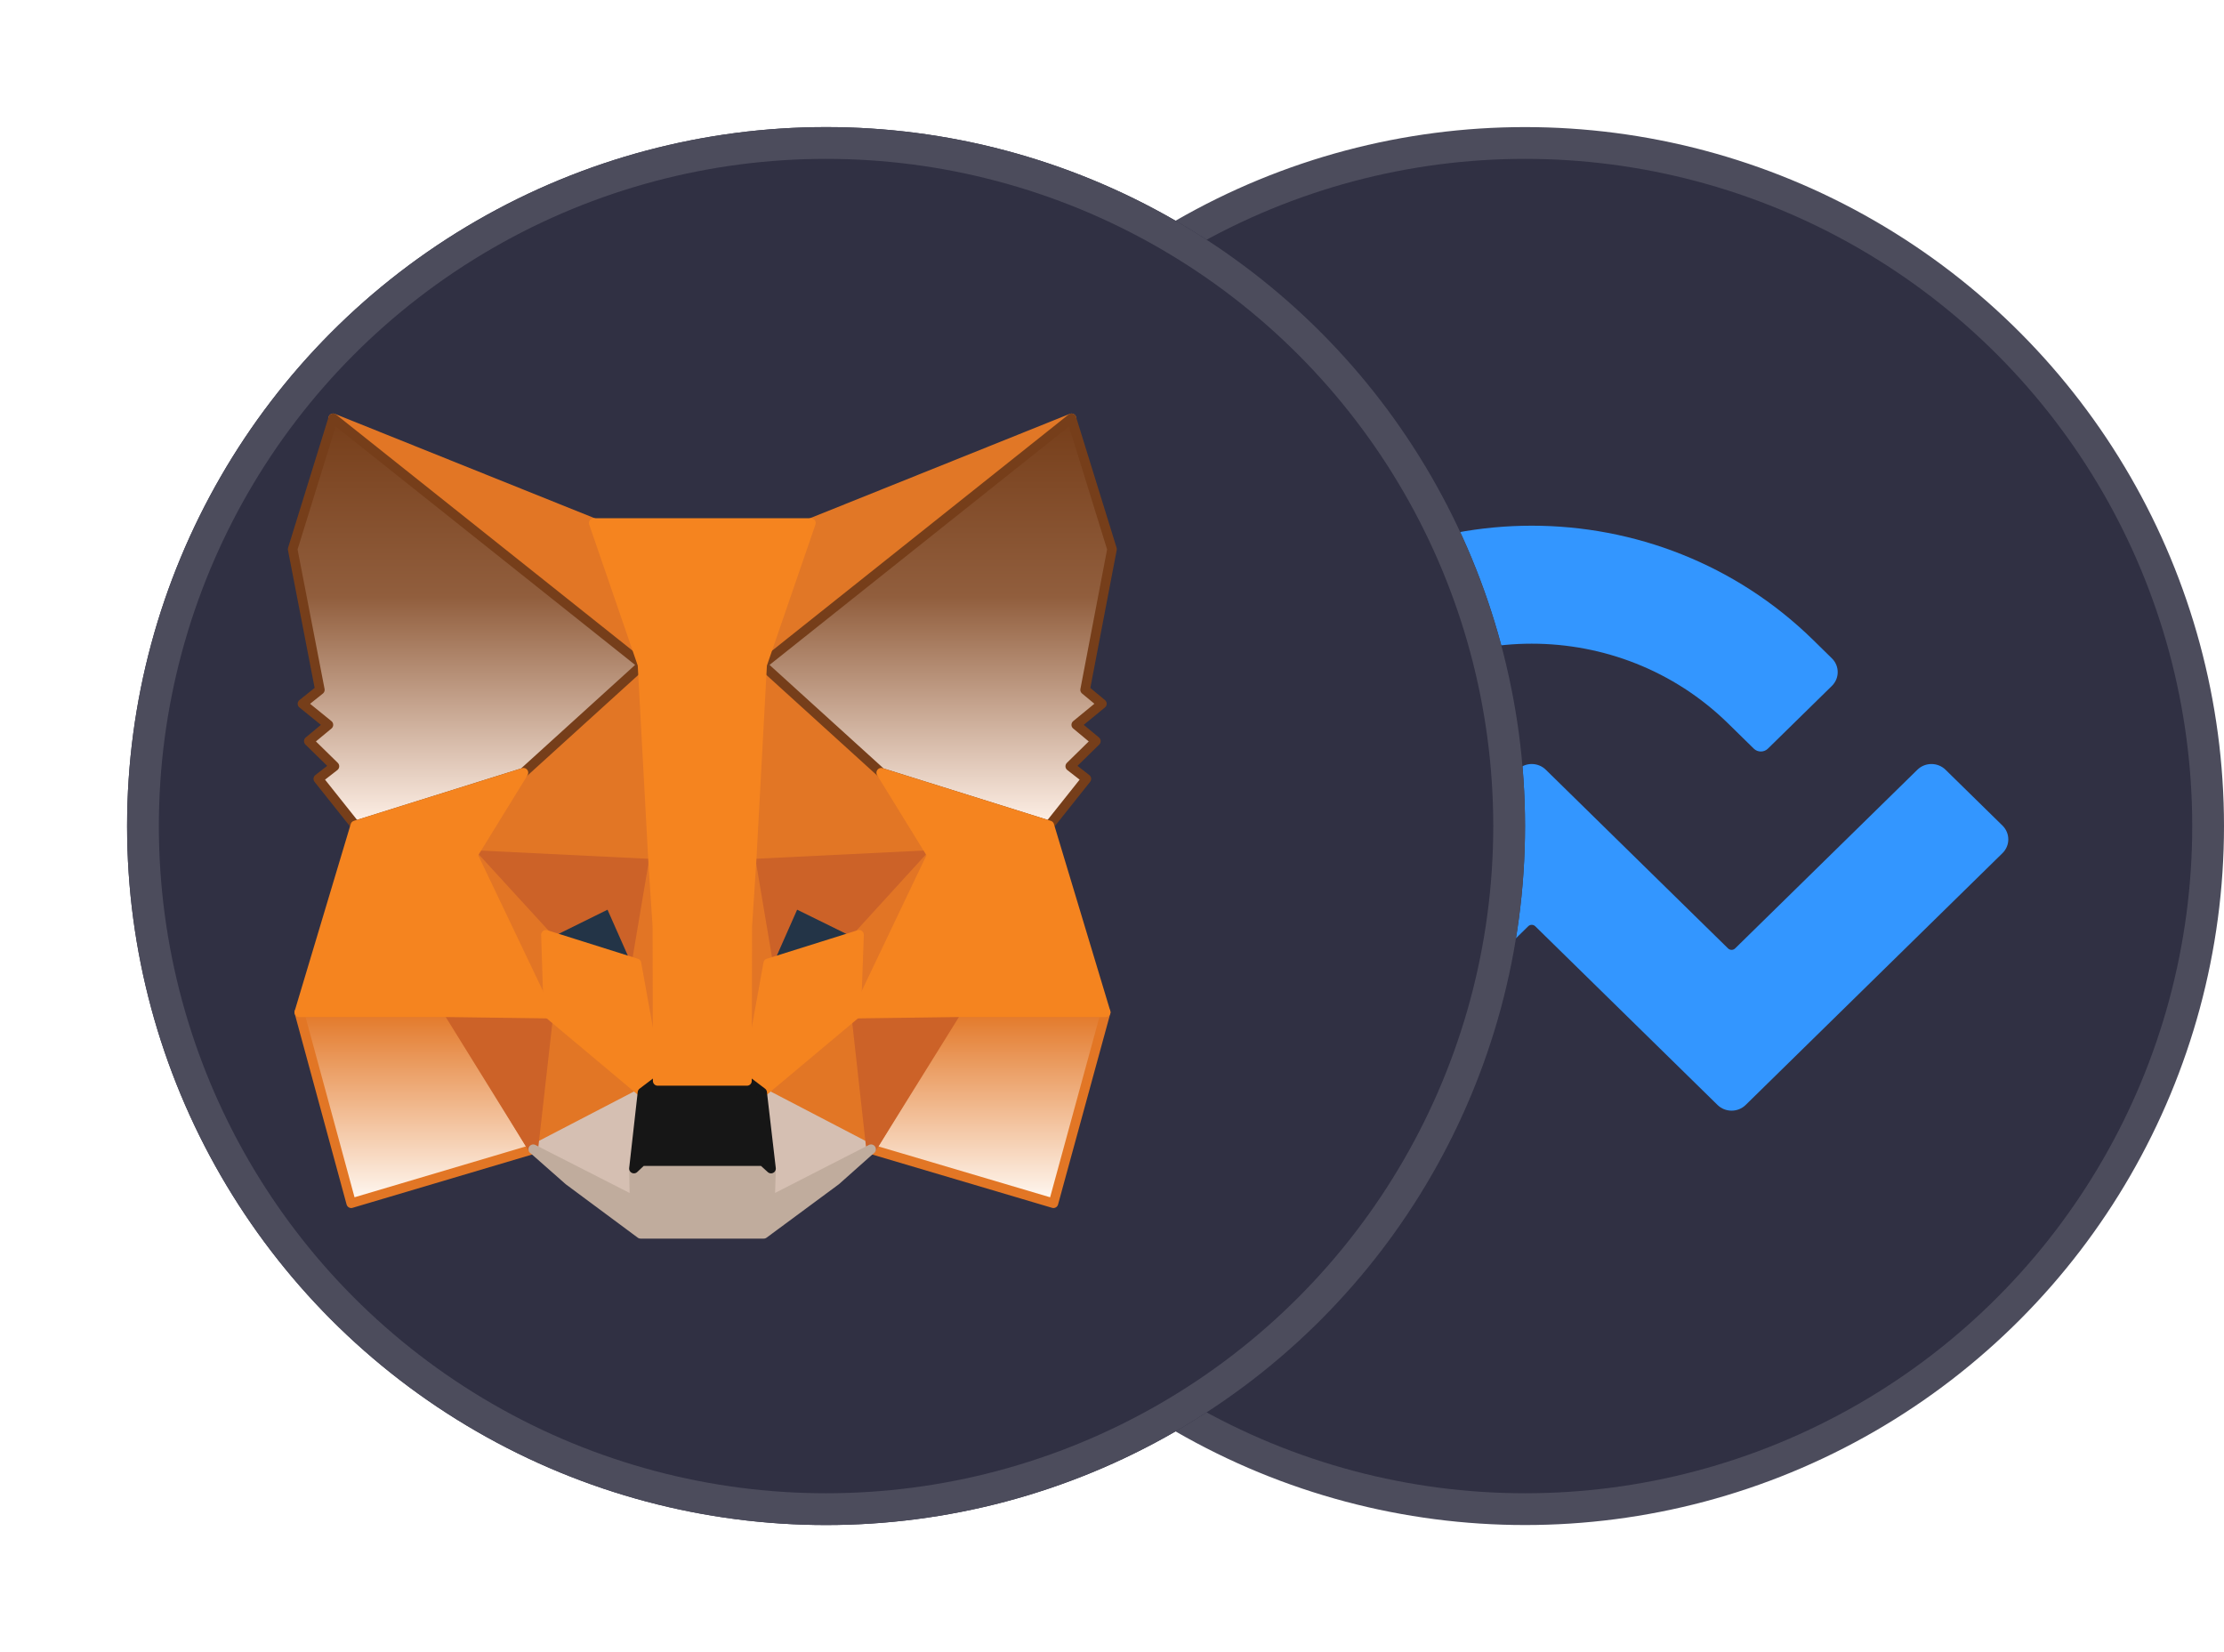 <svg width="140" height="104" viewBox="0 0 140 104" fill="none" xmlns="http://www.w3.org/2000/svg">
<circle cx="96" cy="52" r="43" fill="#303043" stroke="#4C4C5C" stroke-width="2"/>
<path d="M78.705 40.286C88.49 30.694 104.354 30.694 114.139 40.286L115.316 41.441C115.805 41.921 115.805 42.698 115.316 43.178L111.288 47.127C111.043 47.367 110.647 47.367 110.402 47.127L108.782 45.539C101.955 38.846 90.888 38.846 84.062 45.539L82.327 47.24C82.082 47.48 81.686 47.48 81.441 47.24L77.413 43.291C76.923 42.811 76.923 42.033 77.413 41.554L78.705 40.286ZM122.47 48.454L126.055 51.969C126.544 52.449 126.544 53.227 126.055 53.706L109.889 69.556C109.4 70.035 108.606 70.035 108.117 69.556L96.643 58.307C96.521 58.187 96.323 58.187 96.201 58.307L84.727 69.556C84.238 70.035 83.445 70.035 82.955 69.556L66.789 53.706C66.3 53.226 66.3 52.449 66.789 51.969L70.374 48.454C70.863 47.974 71.656 47.974 72.146 48.454L83.62 59.703C83.742 59.823 83.94 59.823 84.062 59.703L95.536 48.454C96.025 47.974 96.818 47.974 97.308 48.454L108.781 59.703C108.904 59.823 109.102 59.823 109.224 59.703L120.698 48.454C121.187 47.975 121.98 47.975 122.47 48.454Z" fill="#3396FF"/>
<g filter="url(#filter0_d_8544_20674)">
<circle cx="44" cy="52" r="44" fill="#303043"/>
<circle cx="44" cy="52" r="43" stroke="#4C4C5C" stroke-width="2"/>
</g>
<path d="M67.45 26.334L47.301 42.376L51.048 32.922L67.45 26.334Z" fill="#E17726" stroke="#E17726" stroke-width="0.602" stroke-linecap="round" stroke-linejoin="round"/>
<path d="M20.973 26.334L40.943 42.526L37.375 32.922L20.973 26.334Z" fill="#E27625" stroke="#E27625" stroke-width="0.602" stroke-linecap="round" stroke-linejoin="round"/>
<path d="M60.195 63.529L54.834 72.342L66.314 75.743L69.602 63.722L60.195 63.529Z" fill="url(#paint0_linear_8544_20674)" stroke="#E27625" stroke-width="0.602" stroke-linecap="round" stroke-linejoin="round"/>
<path d="M18.84 63.722L22.108 75.743L33.568 72.342L28.227 63.529L18.84 63.722Z" fill="url(#paint1_linear_8544_20674)" stroke="#E27625" stroke-width="0.602" stroke-linecap="round" stroke-linejoin="round"/>
<path d="M32.95 48.643L29.762 53.819L41.122 54.375L40.743 41.221L32.95 48.643Z" fill="#E27625" stroke="#E27625" stroke-width="0.602" stroke-linecap="round" stroke-linejoin="round"/>
<path d="M55.472 48.644L47.56 41.072L47.301 54.376L58.661 53.82L55.472 48.644Z" fill="#E27625" stroke="#E27625" stroke-width="0.602" stroke-linecap="round" stroke-linejoin="round"/>
<path d="M33.568 72.341L40.444 68.769L34.525 63.807L33.568 72.341Z" fill="#E27625" stroke="#E27625" stroke-width="0.602" stroke-linecap="round" stroke-linejoin="round"/>
<path d="M47.978 68.769L54.834 72.341L53.898 63.807L47.978 68.769Z" fill="#E27625" stroke="#E27625" stroke-width="0.602" stroke-linecap="round" stroke-linejoin="round"/>
<path d="M54.834 72.342L47.978 68.77L48.536 73.561L48.477 75.593L54.834 72.342Z" fill="#D5BFB2" stroke="#D5BFB2" stroke-width="0.602" stroke-linecap="round" stroke-linejoin="round"/>
<path d="M33.568 72.342L39.946 75.593L39.906 73.561L40.444 68.77L33.568 72.342Z" fill="#D5BFB2" stroke="#D5BFB2" stroke-width="0.602" stroke-linecap="round" stroke-linejoin="round"/>
<path d="M40.065 60.642L34.365 58.845L38.391 56.856L40.065 60.642Z" fill="#233447" stroke="#233447" stroke-width="0.602" stroke-linecap="round" stroke-linejoin="round"/>
<path d="M48.357 60.642L50.032 56.856L54.077 58.845L48.357 60.642Z" fill="#233447" stroke="#233447" stroke-width="0.602" stroke-linecap="round" stroke-linejoin="round"/>
<path d="M33.57 72.342L34.566 63.529L28.229 63.722L33.57 72.342Z" fill="#CC6228" stroke="#CC6228" stroke-width="0.602" stroke-linecap="round" stroke-linejoin="round"/>
<path d="M53.857 63.529L54.834 72.342L60.195 63.722L53.857 63.529Z" fill="#CC6228" stroke="#CC6228" stroke-width="0.602" stroke-linecap="round" stroke-linejoin="round"/>
<path d="M58.661 53.819L47.301 54.375L48.357 60.642L50.031 56.856L54.077 58.845L58.661 53.819Z" fill="#CC6228" stroke="#CC6228" stroke-width="0.602" stroke-linecap="round" stroke-linejoin="round"/>
<path d="M34.366 58.845L38.391 56.856L40.066 60.642L41.122 54.375L29.762 53.819L34.366 58.845Z" fill="#CC6228" stroke="#CC6228" stroke-width="0.602" stroke-linecap="round" stroke-linejoin="round"/>
<path d="M29.762 53.819L34.525 63.807L34.365 58.845L29.762 53.819Z" fill="#E27525" stroke="#E27525" stroke-width="0.602" stroke-linecap="round" stroke-linejoin="round"/>
<path d="M54.078 58.845L53.898 63.807L58.662 53.819L54.078 58.845Z" fill="#E27525" stroke="#E27525" stroke-width="0.602" stroke-linecap="round" stroke-linejoin="round"/>
<path d="M41.123 54.375L40.066 60.642L41.402 68.043L41.701 58.289L41.123 54.375Z" fill="#E27525" stroke="#E27525" stroke-width="0.602" stroke-linecap="round" stroke-linejoin="round"/>
<path d="M47.3 54.375L46.742 58.268L47.021 68.043L48.356 60.642L47.3 54.375Z" fill="#E27525" stroke="#E27525" stroke-width="0.602" stroke-linecap="round" stroke-linejoin="round"/>
<path d="M48.357 60.641L47.022 68.041L47.978 68.768L53.897 63.806L54.077 58.844L48.357 60.641Z" fill="#F5841F" stroke="#F5841F" stroke-width="0.602" stroke-linecap="round" stroke-linejoin="round"/>
<path d="M34.365 58.844L34.525 63.806L40.444 68.768L41.401 68.041L40.065 60.641L34.365 58.844Z" fill="#F5841F" stroke="#F5841F" stroke-width="0.602" stroke-linecap="round" stroke-linejoin="round"/>
<path d="M48.476 75.593L48.536 73.561L48.018 73.091H40.404L39.906 73.561L39.946 75.593L33.568 72.342L35.8 74.31L40.325 77.668H48.077L52.621 74.31L54.834 72.342L48.476 75.593Z" fill="#C0AC9D" stroke="#C0AC9D" stroke-width="0.602" stroke-linecap="round" stroke-linejoin="round"/>
<path d="M47.978 68.77L47.021 68.043H41.401L40.444 68.77L39.906 73.561L40.404 73.091H48.018L48.536 73.561L47.978 68.77Z" fill="#161616" stroke="#161616" stroke-width="0.602" stroke-linecap="round" stroke-linejoin="round"/>
<path d="M68.307 43.424L70.001 34.569L67.45 26.334L47.978 41.841L55.472 48.643L66.055 51.958L68.387 49.028L67.371 48.236L68.985 46.654L67.749 45.627L69.364 44.301L68.307 43.424Z" fill="url(#paint2_linear_8544_20674)" stroke="#763E1A" stroke-width="0.602" stroke-linecap="round" stroke-linejoin="round"/>
<path d="M18.422 34.569L20.136 43.424L19.04 44.301L20.674 45.627L19.438 46.654L21.053 48.236L20.036 49.028L22.368 51.958L32.951 48.643L40.445 41.841L20.973 26.334L18.422 34.569Z" fill="url(#paint3_linear_8544_20674)" stroke="#763E1A" stroke-width="0.602" stroke-linecap="round" stroke-linejoin="round"/>
<path d="M66.056 51.958L55.473 48.643L58.662 53.819L53.898 63.807L60.196 63.722H69.603L66.056 51.958Z" fill="#F5841F" stroke="#F5841F" stroke-width="0.602" stroke-linecap="round" stroke-linejoin="round"/>
<path d="M32.95 48.643L22.367 51.958L18.84 63.722H28.227L34.525 63.807L29.762 53.819L32.95 48.643Z" fill="#F5841F" stroke="#F5841F" stroke-width="0.602" stroke-linecap="round" stroke-linejoin="round"/>
<path d="M47.3 54.375L47.978 41.841L51.047 32.922H37.375L40.444 41.841L41.122 54.375L41.381 58.31L41.401 68.043H47.021L47.041 58.31L47.3 54.375Z" fill="#F5841F" stroke="#F5841F" stroke-width="0.602" stroke-linecap="round" stroke-linejoin="round"/>
<defs>
<filter id="filter0_d_8544_20674" x="0" y="0" width="104" height="104" filterUnits="userSpaceOnUse" color-interpolation-filters="sRGB">
<feFlood flood-opacity="0" result="BackgroundImageFix"/>
<feColorMatrix in="SourceAlpha" type="matrix" values="0 0 0 0 0 0 0 0 0 0 0 0 0 0 0 0 0 0 127 0" result="hardAlpha"/>
<feOffset dx="8"/>
<feGaussianBlur stdDeviation="4"/>
<feComposite in2="hardAlpha" operator="out"/>
<feColorMatrix type="matrix" values="0 0 0 0 0 0 0 0 0 0 0 0 0 0 0 0 0 0 0.25 0"/>
<feBlend mode="normal" in2="BackgroundImageFix" result="effect1_dropShadow_8544_20674"/>
<feBlend mode="normal" in="SourceGraphic" in2="effect1_dropShadow_8544_20674" result="shape"/>
</filter>
<linearGradient id="paint0_linear_8544_20674" x1="62.218" y1="63.529" x2="62.218" y2="75.743" gradientUnits="userSpaceOnUse">
<stop stop-color="#E27625"/>
<stop offset="1" stop-color="#FFFAF5"/>
</linearGradient>
<linearGradient id="paint1_linear_8544_20674" x1="26.204" y1="63.529" x2="26.204" y2="75.743" gradientUnits="userSpaceOnUse">
<stop stop-color="#E27625"/>
<stop offset="1" stop-color="#FFFAF5"/>
</linearGradient>
<linearGradient id="paint2_linear_8544_20674" x1="58.99" y1="26.334" x2="58.99" y2="51.958" gradientUnits="userSpaceOnUse">
<stop stop-color="#763E1A"/>
<stop offset="0.438" stop-color="#915E3D"/>
<stop offset="1" stop-color="#FFF1E8"/>
</linearGradient>
<linearGradient id="paint3_linear_8544_20674" x1="29.433" y1="26.334" x2="29.433" y2="51.958" gradientUnits="userSpaceOnUse">
<stop stop-color="#763E1A"/>
<stop offset="0.438" stop-color="#915E3D"/>
<stop offset="1" stop-color="#FFF1E8"/>
</linearGradient>
</defs>
</svg>
